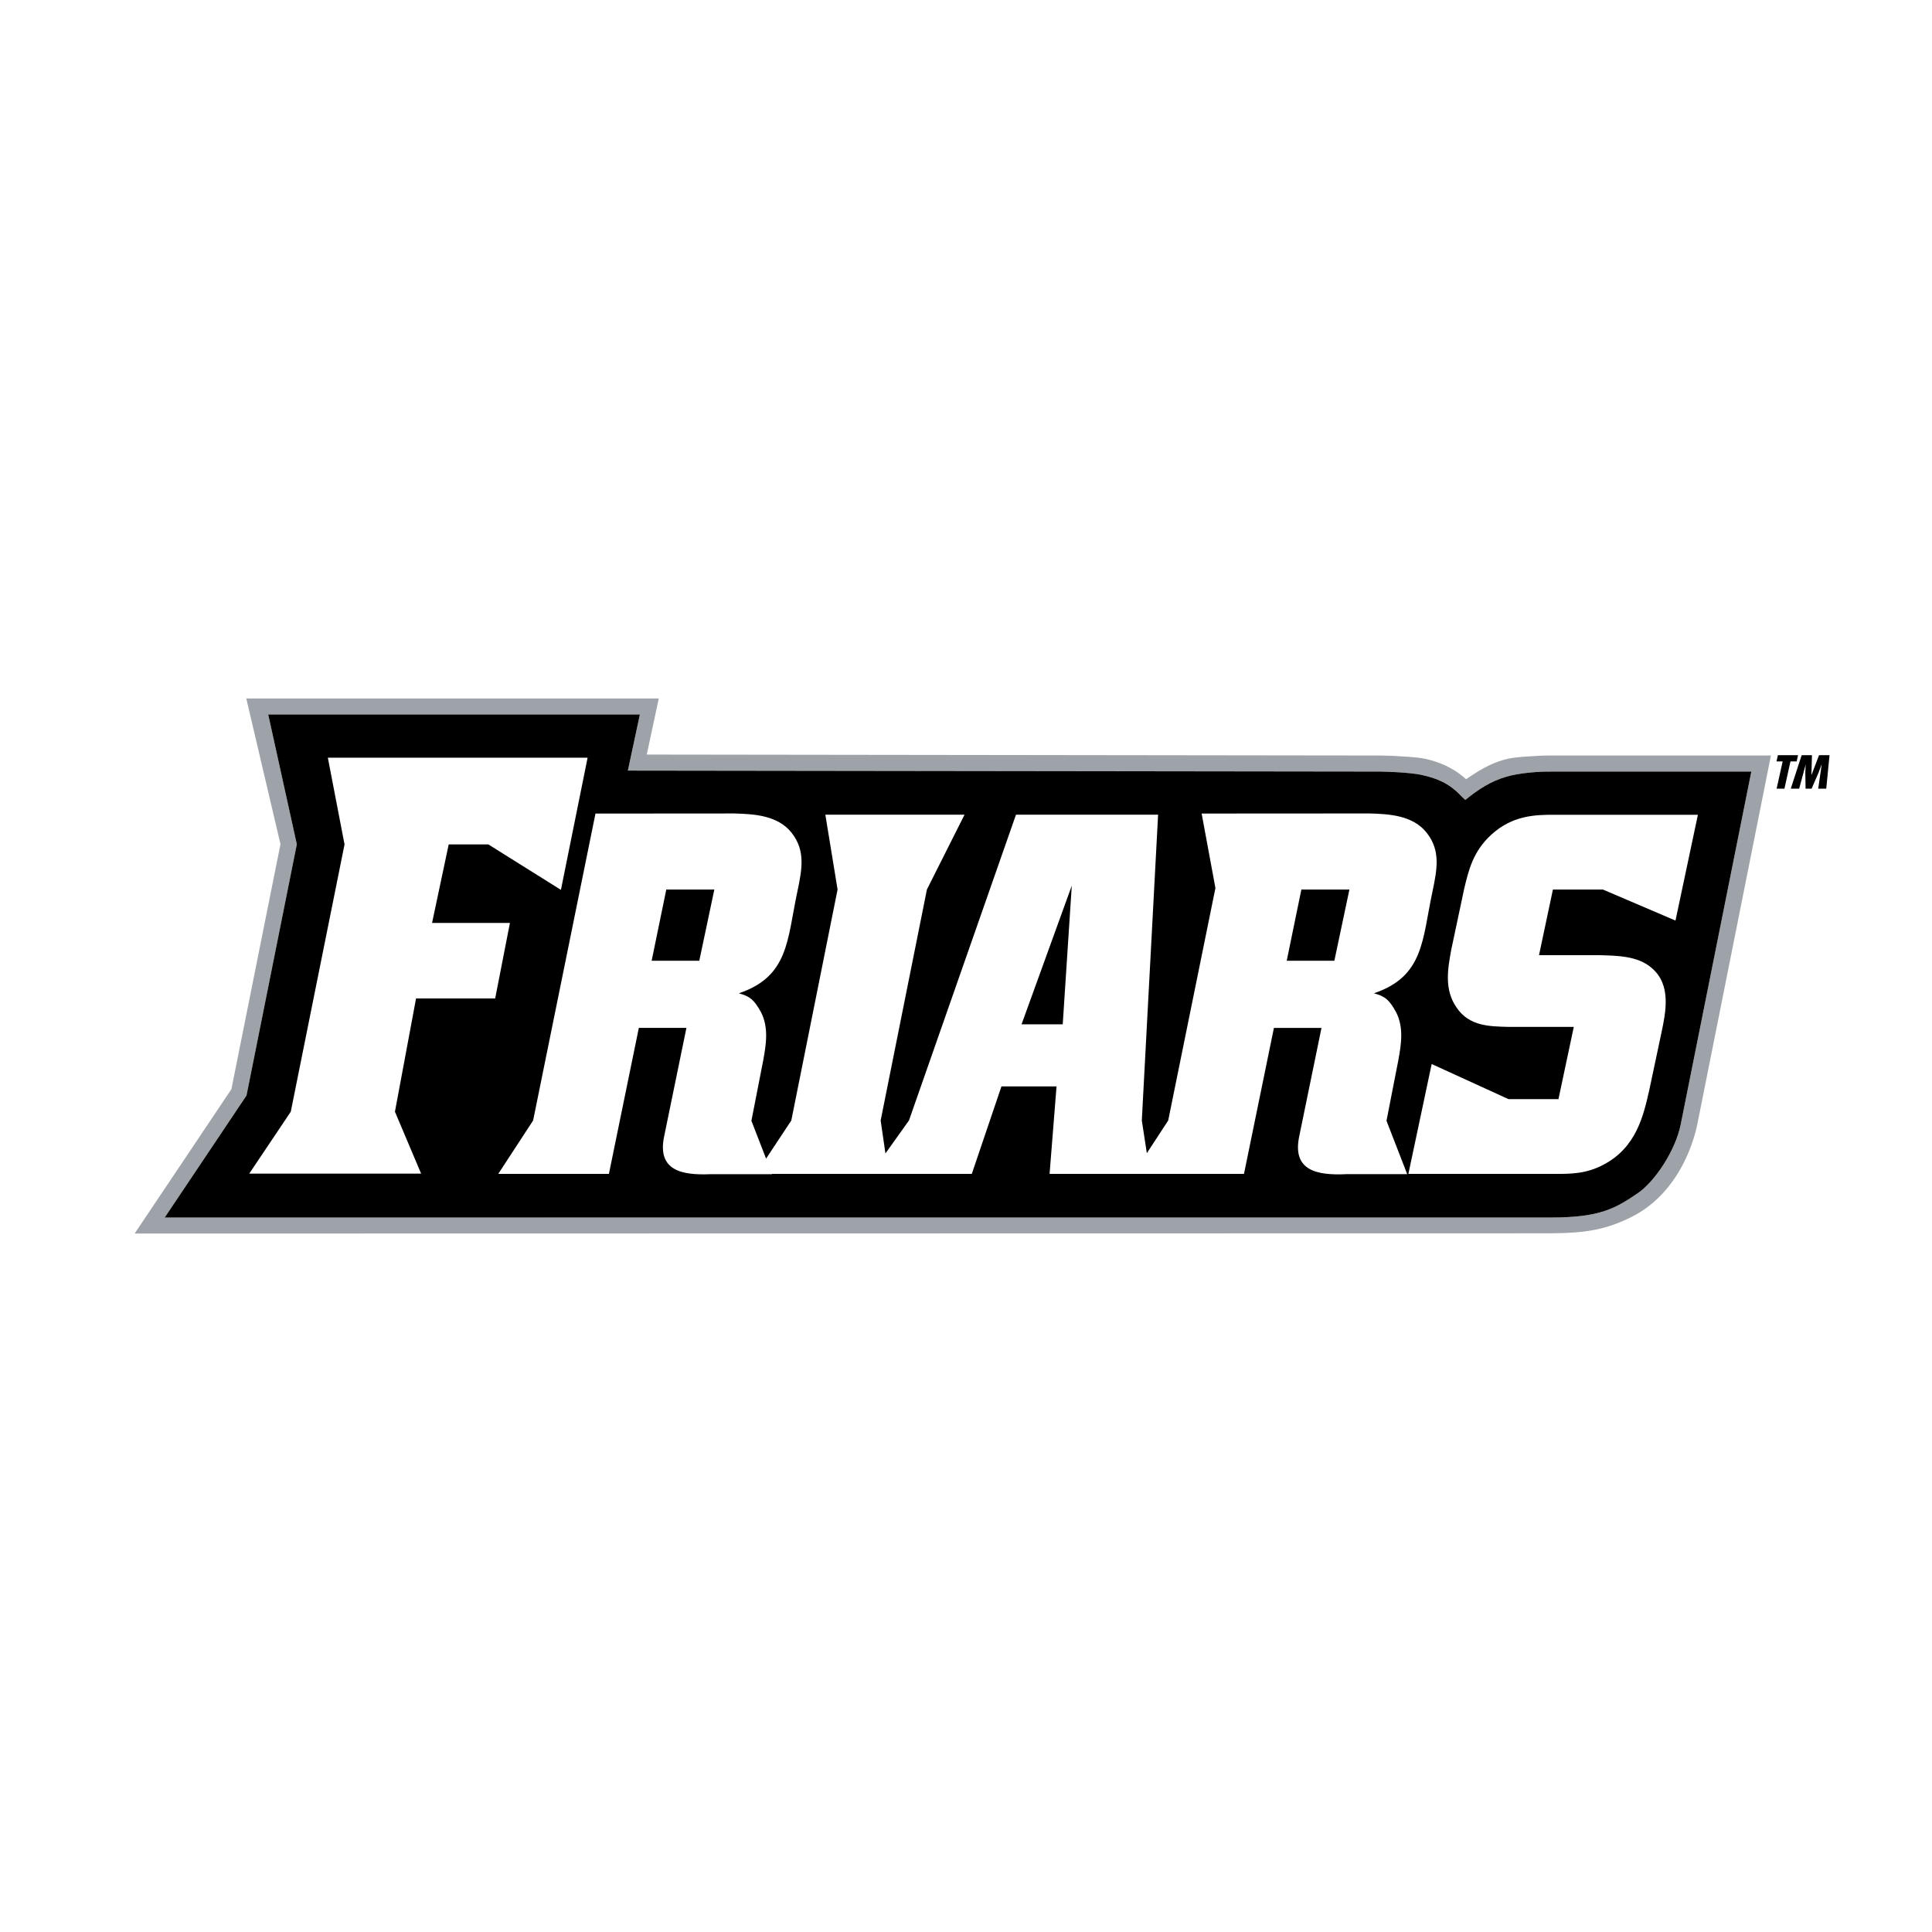 <svg xmlns="http://www.w3.org/2000/svg" width="2500" height="2500" viewBox="0 0 192.756 192.756"><g fill-rule="evenodd" clip-rule="evenodd"><path fill="#fff" d="M0 0h192.756v192.756H0V0z"/><path d="M155.037 72.747c-.57 0-1.271.003-2.061.059-.395.027-.889.05-1.402.093-.631.053-1.283.138-1.852.274-1.23.294-2.307.778-3.348 1.383a11.941 11.941 0 0 0-3.494-1.391c-.92-.208-2.197-.279-3.146-.343-.633-.042-1.381-.059-1.984-.075l-69.97-.092 1.2-5.603H21.251l4.041 17.217-4.681 23.369-12.107 18.065 145.256-.025c3.703-.002 6.66-.08 10.383-2.008 4.76-2.467 7.061-7.398 7.807-11.133l6.395-32.036 5.451-.024.457-7.731h-29.216v.001zm14.334 39.274c-.658 3.293-2.648 7.35-6.438 9.312-3.127 1.621-5.535 1.713-9.176 1.713l-140.326.025 9.655-14.404 4.896-24.442-3.412-14.542h41.157l-1.199 5.599 73.187.095c.568.015 1.246.029 1.844.069.826.055 1.941.102 2.742.284 1.295.294 2.783.913 3.967 2.016 1.479-1.017 2.674-1.682 4.066-2.016.896-.215 2.059-.248 2.826-.302.719-.05 1.357-.052 1.877-.052h21.648l-7.314 36.645zm8.662-33.338h-.779l.604-2.719h-.613l.139-.62h2.01l-.137.62h-.619l-.605 2.719zm4.172 0h-.801l.346-2.404h-.012l-.307.823-.688 1.581h-.602l-.027-1.599.035-.744.014-.062h-.012l-.648 2.404h-.838l1.086-3.339h1.027l-.055 1.971h.01l.752-1.971h1.047l-.327 3.34z" fill="#fff"/><path fill="#fff" d="M49.403 99.615l1.472-7.535h-7.768l1.66-7.831h3.957l7.238 4.534 2.663-13.189H32.708l1.665 8.655-5.364 26.667-4.14 6.176h17.146l-2.612-6.176 2.106-11.301h7.894zM148.799 83.267c-1.834 1.675-2.277 3.553-2.732 5.481l-1.26 5.938c-.383 2.03-.721 4.061.518 5.836 1.266 1.879 3.297 1.879 5.182 1.93h6.512l-1.529 7.207h-4.986l-7.664-3.502-2.324 10.963h14.596c1.615 0 3.141 0 4.857-.914 3.322-1.727 4.01-4.975 4.572-7.41l1.217-5.736c.441-2.08 1.021-4.82-.979-6.496-1.404-1.218-3.482-1.218-5.273-1.268h-5.957l1.387-6.548h4.988l7.242 3.096 2.238-10.557h-14.365c-1.85.001-4.123.051-6.24 1.98zM139.506 105.803c.299-1.625.561-3.299-.225-4.822-.701-1.27-1.115-1.572-2.205-1.877 4.975-1.676 4.816-5.324 5.818-10.044.494-2.334.844-4.168-.535-5.945-1.377-1.776-3.791-1.902-5.766-1.952l-16.707.01 1.375 7.433-4.711 23.19-2.131 3.264-.502-3.264 1.625-30.507h-14.18l-10.677 30.507-2.347 3.289-.477-3.289 4.616-23.046 3.752-7.461H82.345l1.22 7.461-4.616 23.046-2.517 3.805-1.464-3.773 1.177-6.023c.298-1.625.561-3.299-.225-4.822-.701-1.27-1.114-1.572-2.205-1.877 4.974-1.676 4.816-5.324 5.817-10.044.495-2.334.846-4.168-.533-5.945-1.378-1.776-3.791-1.902-5.766-1.952l-13.822.01-6.222 30.623-3.478 5.326H60.75l2.986-14.566h4.748l-2.237 10.891c-.664 3.35 1.78 3.826 4.644 3.705h6.143l-.012-.029h19.933l2.959-8.73h5.496l-.695 8.73h19.396l2.988-14.566h4.746l-2.236 10.891c-.664 3.35 1.781 3.826 4.643 3.705h6.143l-2.066-5.324 1.177-6.028zm-69.738-9.949h-4.753l1.461-7.105h4.793l-1.501 7.105zm36.261 6.345h-4.109l5.012-13.84-.903 13.84zm27.1-6.345h-4.752l1.461-7.105h4.793l-1.502 7.105z"/><path d="M153.16 75.428c-.768.054-1.93.087-2.826.302-1.393.333-2.588.999-4.066 2.016-1.184-1.103-2.672-1.722-3.967-2.016-.801-.182-1.916-.229-2.742-.284-.598-.04-1.275-.055-1.844-.069l-73.187-.095 1.199-5.599H24.57l3.413 14.543-4.896 24.442-9.655 14.404 140.326-.025c3.641 0 6.049-.092 9.176-1.713 3.789-1.963 5.779-6.02 6.438-9.312l7.314-36.646h-21.648c-.52 0-1.159.001-1.878.052zm14.522 36.775c-.52 2.6-2.602 5.707-4.291 6.848-2.182 1.475-3.697 2.42-8.629 2.42l-138.326-.002 8.16-12.172 5.02-25.065-2.855-12.947h37.08l-1.199 5.597 75.052.097c.549.015 1.182.028 1.758.066.744.05 1.717.119 2.438.282 1.322.3 2.648.73 3.967 2.169l.336.314.359-.285c1.496-1.18 2.77-1.812 4.195-2.153.803-.192 1.838-.299 2.527-.347a24.625 24.625 0 0 1 1.764-.048h19.693l-7.049 35.226z" fill="#9ea3aa"/><path d="M153.273 77.026c-.689.048-1.725.155-2.527.347-1.426.341-2.699.973-4.195 2.153l-.359.285-.336-.314c-1.318-1.439-2.645-1.87-3.967-2.169-.721-.163-1.693-.232-2.438-.282-.576-.039-1.209-.052-1.758-.066l-75.052-.097 1.199-5.597H26.76l2.855 12.947-5.02 25.065-8.16 12.172 138.326.002c4.932 0 6.447-.945 8.629-2.42 1.689-1.141 3.771-4.248 4.291-6.848l7.049-35.225h-19.693c-.488-.001-1.088 0-1.764.047zM42.015 117.092H24.869l4.141-6.176 5.364-26.667-1.665-8.655h25.916l-2.662 13.188-7.239-4.534h-3.957l-1.66 7.831h7.769l-1.473 7.536h-7.894l-2.106 11.301 2.612 6.176zm92.237.058c-2.861.121-5.307-.355-4.643-3.705l2.236-10.891H127.1l-2.988 14.566h-19.396l.695-8.73h-5.496l-2.959 8.73H77.023l.012.029h-6.143c-2.863.121-5.307-.355-4.644-3.705l2.237-10.891h-4.748l-2.986 14.566h-11.04l3.478-5.326 6.222-30.623 13.822-.01c1.975.05 4.388.176 5.766 1.952 1.379 1.777 1.028 3.61.533 5.945-1.001 4.72-.843 8.368-5.817 10.044 1.09.305 1.503.607 2.205 1.877.785 1.523.523 3.197.225 4.822l-1.177 6.023 1.464 3.773 2.517-3.805 4.616-23.046-1.22-7.461h13.886l-3.752 7.461-4.616 23.046.477 3.289 2.347-3.289 10.677-30.507h14.18l-1.625 30.507.502 3.264 2.131-3.264 4.711-23.19-1.375-7.433 16.707-.01c1.975.05 4.389.176 5.766 1.952 1.379 1.777 1.029 3.61.535 5.945-1.002 4.72-.844 8.368-5.818 10.044 1.09.305 1.504.607 2.205 1.877.785 1.523.523 3.197.225 4.822l-1.178 6.023 2.066 5.324h-6.144v.005zm32.912-25.305l-7.242-3.096h-4.988l-1.387 6.548h5.957c1.791.05 3.869.05 5.273 1.268 2 1.676 1.42 4.416.979 6.496l-1.217 5.736c-.562 2.436-1.25 5.684-4.572 7.41-1.717.914-3.242.914-4.857.914h-14.596l2.324-10.963 7.664 3.502h4.986l1.529-7.207h-6.512c-1.885-.051-3.916-.051-5.182-1.93-1.238-1.775-.9-3.807-.518-5.836l1.26-5.938c.455-1.929.898-3.806 2.732-5.481 2.117-1.929 4.391-1.979 6.238-1.979H169.4l-2.236 10.556zM179.393 75.344h-2.01l-.139.62h.613l-.603 2.719h.779l.604-2.719h.619l.137-.62zM180.734 77.315h-.009l.054-1.971h-1.027l-1.086 3.339h.838l.648-2.404h.012l-.014.061-.035.744.028 1.599h.601l.688-1.581.306-.823h.012l-.346 2.404h.801l.328-3.339h-1.047l-.752 1.971z"/><path d="M106.029 102.199l.903-13.84-5.012 13.84h4.109zM65.015 95.854h4.753l1.501-7.105h-4.793l-1.461 7.105zM128.377 95.854h4.752l1.502-7.105h-4.793l-1.461 7.105z"/></g></svg>
